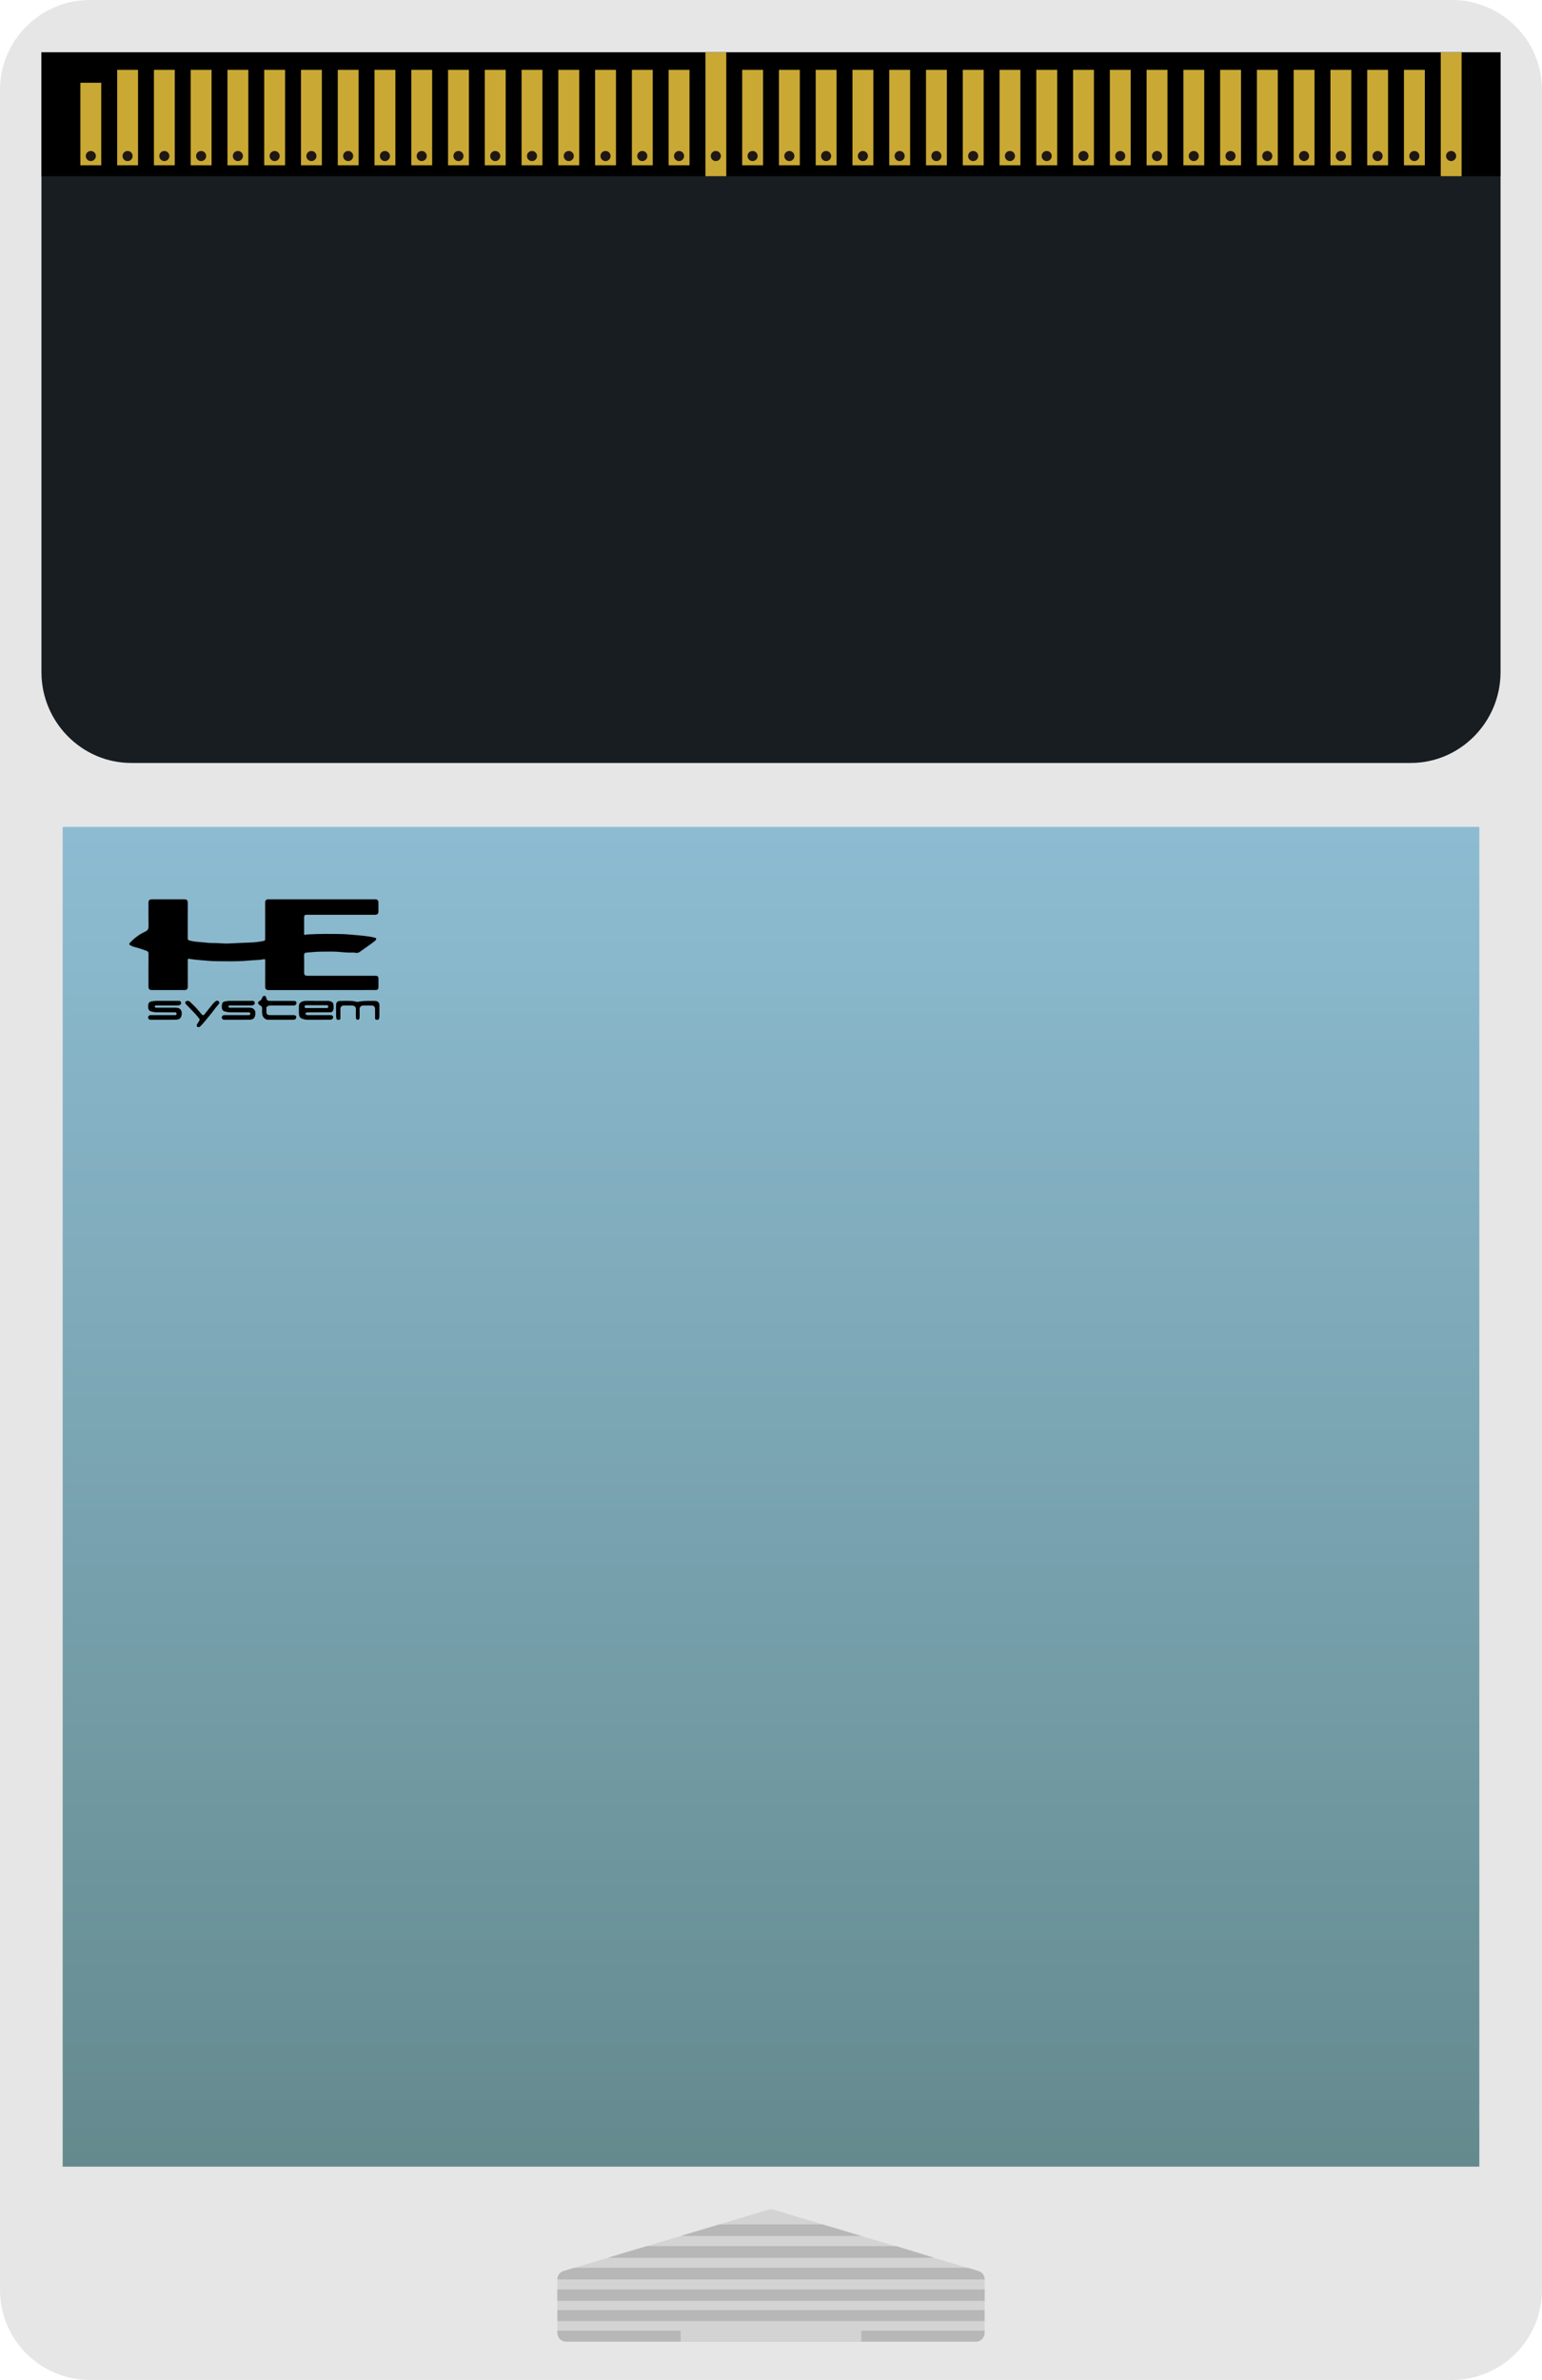 <svg enable-background="new 0 0 113.754 175.541" viewBox="0 0 113.754 175.541" xmlns="http://www.w3.org/2000/svg" xmlns:xlink="http://www.w3.org/1999/xlink"><linearGradient id="a" gradientUnits="userSpaceOnUse" x1="56.877" x2="56.877" y1="159.809" y2="60.992"><stop offset="0" stop-color="#648a8e"/><stop offset="1" stop-color="#8dbcd2"/></linearGradient><path d="m113.754 168.917c0 3.644-2.981 6.624-6.624 6.624h-100.506c-3.644 0-6.624-2.98-6.624-6.624v-162.293c0-3.644 2.98-6.624 6.624-6.624h100.506c3.643 0 6.624 2.98 6.624 6.624z" fill="#e6e6e6"/><path d="m4.623 60.992h104.508v98.817h-104.508z" fill="url(#a)"/><path d="m3.057 3.86v45.713c0 3.686 2.98 6.702 6.624 6.702h94.391c3.644 0 6.624-3.016 6.624-6.702v-45.713z" fill="#181d22"/><path d="m3.057 3.86h107.639v9.136h-107.639z"/><path d="m72.178 167.511-15.119-4.529c-.12-.036-.247-.036-.367 0l-15.118 4.529c-.271.081-.456.33-.456.613v3.951c0 .353.286.64.64.64h30.236c.353 0 .64-.286.64-.64v-3.951c.001-.283-.185-.532-.456-.613z" fill="#d3d3d3"/><g fill="#c9a834"><path d="m5.93 6.105h1.54v6.085h-1.54z"/><path d="m8.643 5.153h1.539v7.037h-1.539z"/><path d="m11.355 5.153h1.539v7.037h-1.539z"/><path d="m14.068 5.153h1.539v7.037h-1.539z"/><path d="m16.779 5.153h1.54v7.037h-1.54z"/><path d="m19.492 5.153h1.539v7.037h-1.539z"/><path d="m22.204 5.153h1.539v7.037h-1.539z"/><path d="m24.917 5.153h1.539v7.037h-1.539z"/><path d="m27.628 5.153h1.54v7.037h-1.54z"/><path d="m30.341 5.153h1.539v7.037h-1.539z"/><path d="m33.053 5.153h1.539v7.037h-1.539z"/><path d="m35.765 5.153h1.54v7.037h-1.54z"/><path d="m38.477 5.153h1.539v7.037h-1.539z"/><path d="m41.19 5.153h1.539v7.037h-1.539z"/><path d="m43.901 5.153h1.54v7.037h-1.54z"/><path d="m46.614 5.153h1.539v7.037h-1.539z"/><path d="m49.326 5.153h1.539v7.037h-1.539z"/><path d="m52.039 3.86h1.539v9.136h-1.539z"/><path d="m54.751 5.153h1.54v7.037h-1.54z"/><path d="m57.463 5.153h1.539v7.037h-1.539z"/><path d="m60.175 5.153h1.539v7.037h-1.539z"/><path d="m62.888 5.153h1.539v7.037h-1.539z"/><path d="m65.6 5.153h1.54v7.037h-1.54z"/><path d="m68.312 5.153h1.539v7.037h-1.539z"/><path d="m71.025 5.153h1.539v7.037h-1.539z"/><path d="m73.736 5.153h1.54v7.037h-1.54z"/><path d="m76.449 5.153h1.539v7.037h-1.539z"/><path d="m79.161 5.153h1.539v7.037h-1.539z"/><path d="m81.874 5.153h1.539v7.037h-1.539z"/><path d="m84.585 5.153h1.54v7.037h-1.54z"/><path d="m87.298 5.153h1.539v7.037h-1.539z"/><path d="m90.01 5.153h1.539v7.037h-1.539z"/><path d="m92.722 5.153h1.54v7.037h-1.54z"/><path d="m95.434 5.153h1.54v7.037h-1.54z"/><path d="m98.147 5.153h1.539v7.037h-1.539z"/><path d="m100.859 5.153h1.539v7.037h-1.539z"/><path d="m103.571 5.153h1.54v7.037h-1.54z"/><path d="m106.284 3.86h1.539v9.136h-1.539z"/></g><circle cx="6.7" cy="11.508" fill="#1e1713" r=".372"/><circle cx="9.412" cy="11.508" fill="#1e1713" r=".372"/><circle cx="12.124" cy="11.508" fill="#1e1713" r=".372"/><circle cx="14.837" cy="11.508" fill="#1e1713" r=".372"/><circle cx="17.549" cy="11.508" fill="#1e1713" r=".372"/><circle cx="20.261" cy="11.508" fill="#1e1713" r=".372"/><circle cx="22.973" cy="11.508" fill="#1e1713" r=".372"/><circle cx="25.685" cy="11.508" fill="#1e1713" r=".372"/><circle cx="28.397" cy="11.508" fill="#1e1713" r=".372"/><circle cx="31.109" cy="11.508" fill="#1e1713" r=".372"/><circle cx="33.822" cy="11.508" fill="#1e1713" r=".372"/><circle cx="36.534" cy="11.508" fill="#1e1713" r=".372"/><circle cx="39.246" cy="11.508" fill="#1e1713" r=".372"/><circle cx="41.958" cy="11.508" fill="#1e1713" r=".372"/><circle cx="44.67" cy="11.508" fill="#1e1713" r=".372"/><circle cx="47.382" cy="11.508" fill="#1e1713" r=".372"/><circle cx="50.094" cy="11.508" fill="#1e1713" r=".372"/><circle cx="52.806" cy="11.508" fill="#1e1713" r=".372"/><circle cx="55.519" cy="11.508" fill="#1e1713" r=".372"/><circle cx="58.231" cy="11.508" fill="#1e1713" r=".372"/><circle cx="60.943" cy="11.508" fill="#1e1713" r=".372"/><circle cx="63.655" cy="11.508" fill="#1e1713" r=".372"/><circle cx="66.367" cy="11.508" fill="#1e1713" r=".372"/><circle cx="69.079" cy="11.508" fill="#1e1713" r=".372"/><circle cx="71.791" cy="11.508" fill="#1e1713" r=".372"/><circle cx="74.504" cy="11.508" fill="#1e1713" r=".372"/><circle cx="77.216" cy="11.508" fill="#1e1713" r=".372"/><circle cx="79.928" cy="11.508" fill="#1e1713" r=".372"/><circle cx="82.64" cy="11.508" fill="#1e1713" r=".372"/><circle cx="85.352" cy="11.508" fill="#1e1713" r=".372"/><circle cx="88.064" cy="11.508" fill="#1e1713" r=".372"/><circle cx="90.776" cy="11.508" fill="#1e1713" r=".372"/><circle cx="93.489" cy="11.508" fill="#1e1713" r=".372"/><circle cx="96.201" cy="11.508" fill="#1e1713" r=".372"/><circle cx="98.913" cy="11.508" fill="#1e1713" r=".372"/><circle cx="101.625" cy="11.508" fill="#1e1713" r=".372"/><circle cx="104.337" cy="11.508" fill="#1e1713" r=".372"/><circle cx="107.049" cy="11.508" fill="#1e1713" r=".372"/><path d="m72.635 168.124c0-.283-.185-.532-.456-.613l-.788-.236h-29.026l-.788.236c-.271.081-.456.33-.456.613z" fill="#c1c1c1"/><path d="m68.88 166.523h-24.007l2.834-.849h18.409z" fill="#c1c1c1"/><path d="m41.119 168.875h31.515v.849h-31.515z" fill="#c1c1c1"/><path d="m72.635 168.124c0-.283-.185-.532-.456-.613l-.788-.236h-29.026l-.788.236c-.271.081-.456.33-.456.613z" fill="#b7b7b7"/><path d="m68.88 166.523h-24.007l2.834-.849h18.409z" fill="#b7b7b7"/><path d="m63.536 164.922h-13.319l2.834-.849h7.651z" fill="#b7b7b7"/><path d="m41.119 168.875h31.515v.805h-31.515z" fill="#b7b7b7"/><path d="m41.119 170.393h31.515v.805h-31.515z" fill="#b7b7b7"/><path d="m72.635 171.91h-31.516v.165c0 .353.286.64.64.64h30.236c.353 0 .64-.286.64-.64z" fill="#b7b7b7"/><path d="m50.217 171.91h13.32v.805h-13.32z" fill="#d3d3d3"/><path d="m23.756 73.026c-1.313 0-2.626 0-3.939 0-.181 0-.255-.073-.255-.252 0-.643-.002-1.286.002-1.93 0-.095-.022-.114-.117-.093-.142.031-.288.052-.433.057-.275.011-.551.03-.824.054-.709.062-1.418.038-2.127.036-.388-.001-.776-.032-1.162-.068-.313-.03-.627-.049-.937-.11-.075-.015-.113.003-.113.098.005.651.003 1.302.003 1.952 0 .181-.073.255-.252.255-.799 0-1.598 0-2.398 0-.178 0-.251-.074-.251-.256 0-.807-.004-1.614.004-2.421.001-.13-.056-.186-.159-.222-.298-.103-.594-.215-.903-.283-.089-.02-.173-.066-.257-.107-.122-.059-.129-.116-.037-.213.316-.332.679-.61 1.092-.798.223-.101.271-.217.265-.435-.014-.567-.005-1.134-.005-1.701 0-.186.072-.257.261-.257h2.386c.179 0 .252.074.252.254 0 .872.002 1.743-.003 2.615-.001.102.031.147.127.17.171.041.341.078.517.091.322.024.643.059.964.088.023.002.046.001.068.001.265.008.531.003.794.027.163.015.325.024.487.016.536-.026 1.071-.055 1.608-.073.324-.011.65-.038.971-.106.166-.035.175-.035.175-.205 0-.875 0-1.751 0-2.626 0-.179.074-.253.253-.253h7.855c.173 0 .249.075.249.246v.651c0 .17-.076.245-.25.245-1.678 0-3.357 0-5.035 0-.152 0-.194.038-.195.191-.002.403 0 .807-.001 1.21 0 .069.014.1.09.073.093-.033.195-.026.29-.031.732-.041 1.466-.035 2.199-.025.38.005.761.029 1.139.069.494.052.993.072 1.477.2.052.014.118.016.121.076.003.056-.031.113-.08.153-.305.246-.632.462-.95.69-.061.043-.123.086-.181.131-.103.08-.219.084-.333.064-.064-.011-.127-.019-.19-.016-.269.011-.541-.003-.805-.032-.508-.056-1.015-.035-1.522-.033-.35.001-.699.042-1.048.065-.015.001-.029.008-.044.009-.135.009-.168.077-.165.211.011.426.004.852.004 1.279 0 .151.063.213.22.213h1.61 3.414c.182 0 .237.054.237.234v.605c0 .149-.063.212-.213.212-1.316.005-2.633.005-3.95.005z"/><path d="m20.685 75.218c-.301 0-.601 0-.902 0-.205 0-.39-.169-.429-.373-.029-.151-.025-.302-.018-.452.005-.111-.032-.18-.129-.224-.017-.007-.034-.017-.048-.028-.171-.143-.165-.23.03-.336.081-.044.114-.116.143-.193.015-.039.032-.074.057-.107.046-.061.108-.049.166-.043.055.006.063.059.074.102.059.229.099.261.332.261h1.689c.154 0 .213.036.218.133.007.131-.052.192-.205.209-.026.003-.053.001-.08.001-.544 0-1.088.001-1.632-.001-.066 0-.127.01-.185.037-.074.033-.124.081-.114.173.007.068.001.137.001.205 0 .236.057.294.294.294h1.712c.155 0 .23.083.183.221-.037.108-.147.119-.244.12-.305.003-.609.001-.913.001z"/><path d="m24.792 74.596c0-.197-.009-.353.003-.508.012-.153.104-.25.275-.258.303-.014.609-.012.912 0 .159.006.319.094.476.058.382-.09.767-.055 1.151-.063.281-.006.388.119.382.377-.006.247-.002.494-.001.742 0 .053-.014.103-.022.154-.02.134-.114.132-.209.118-.096-.015-.089-.096-.089-.168 0-.209.001-.418 0-.628-.001-.157-.094-.252-.248-.253-.202-.001-.403 0-.605 0-.203 0-.304.13-.292.289.014.193.004.388.003.582-.001.12-.047.18-.137.18s-.136-.06-.137-.18c-.001-.194-.01-.389.003-.582.011-.158-.087-.285-.281-.288-.209-.003-.418-.002-.628 0-.14.001-.235.1-.236.242-.001.217 0 .434 0 .65 0 .069.001.146-.089.156-.087.01-.178.025-.208-.106-.043-.185-.009-.37-.023-.514z"/><path d="m14.655 75.759c-.116 0-.18-.079-.129-.181.048-.097.105-.18.165-.278.036-.048.051-.114.011-.165-.083-.106-.16-.201-.253-.307-.239-.243-.472-.496-.71-.74-.054-.055-.097-.12-.056-.19.048-.082.139-.085.223-.068.039.008.081.028.108.056.208.21.429.408.615.639.086.107.179.209.271.311.058.064.12.059.174-.006.097-.117.19-.237.285-.356.165-.206.325-.434.516-.601.101-.083.197-.091.265-.002.037.049.057.072.029.139-.082.124-.19.227-.279.345-.185.249-.376.494-.577.73-.171.2-.326.414-.517.597-.046.041-.081.082-.141.077z"/><path d="m22.627 74.688c.045-.021.088-.018.133-.018.525-.001 1.049 0 1.574-.001.143 0 .205-.053.256-.188.029-.075.016-.149.017-.224.003-.293-.052-.362-.33-.427-.033-.008-.068-.006-.102-.006-.506 0-1.011.001-1.517-.001-.094 0-.189 0-.28.025-.171.048-.335.124-.328.401.004.163-.008.328.003.49.011.165.037.333.229.399.127.043.256.079.393.078.266-.001.532 0 .799 0 .281 0 .563.002.844-.001.094-.001.198-.014.24-.111.057-.13-.022-.229-.172-.229-.551-.001-1.103 0-1.654-.001-.037 0-.074.005-.111-.011-.056-.023-.087-.064-.087-.119 0-.058.059-.04.093-.056zm-.16-.44c0-.057.047-.104.104-.104h1.544c.057 0 .104.047.104.104s-.047.104-.104.104h-1.544c-.057 0-.104-.047-.104-.104z"/><path d="m18.236 74.67h.128c.056 0 .102.046.102.103s-.046.103-.102.103h-1.007s-.529-.001-.793-.001l-.033.001c-.094 0-.171.077-.171.171 0 .094.077.171.171.171h.174c.274-.002.548-.001.822-.001.289 0 .578.003.867-.002.115-.002.232-.023.324-.102.113-.097.161-.404.092-.557-.077-.17-.223-.227-.392-.229-.411-.005-.822-.001-1.232-.002h-.236c-.057 0-.105-.036-.105-.08s.047-.08.105-.08h.049 1.518c.049 0 .096-.005.143-.022.117-.043.152-.093.124-.215-.021-.09-.095-.106-.176-.106-.54 0-1.08.001-1.62-.001-.132 0-.26.015-.39.042-.135.028-.206.105-.226.227-.015.092-.016.192 0 .284.02.115.083.201.213.232.128.031.255.059.385.06.421.006.844.004 1.266.004"/><path d="m12.802 74.67h.128c.056 0 .102.046.102.103s-.046.103-.102.103h-1.007s-.529-.001-.793-.001l-.033.001c-.094 0-.171.077-.171.171 0 .094.077.171.171.171h.174c.274-.002.548-.001.822-.001.289 0 .578.003.867-.002.115-.002.232-.023.324-.102.113-.097.161-.404.092-.557-.077-.17-.223-.227-.392-.229-.411-.005-.822-.001-1.232-.002h-.235c-.057 0-.105-.036-.105-.08s.047-.08.105-.08h.049 1.518c.049 0 .096-.005.143-.022.117-.043.152-.093.124-.215-.021-.09-.095-.106-.176-.106-.54 0-1.08.001-1.62-.001-.132 0-.26.015-.39.042-.135.028-.206.105-.226.227-.015.092-.016.192 0 .284.02.115.083.201.213.232.128.031.255.059.385.06.421.006.843.004 1.265.004"/></svg>
